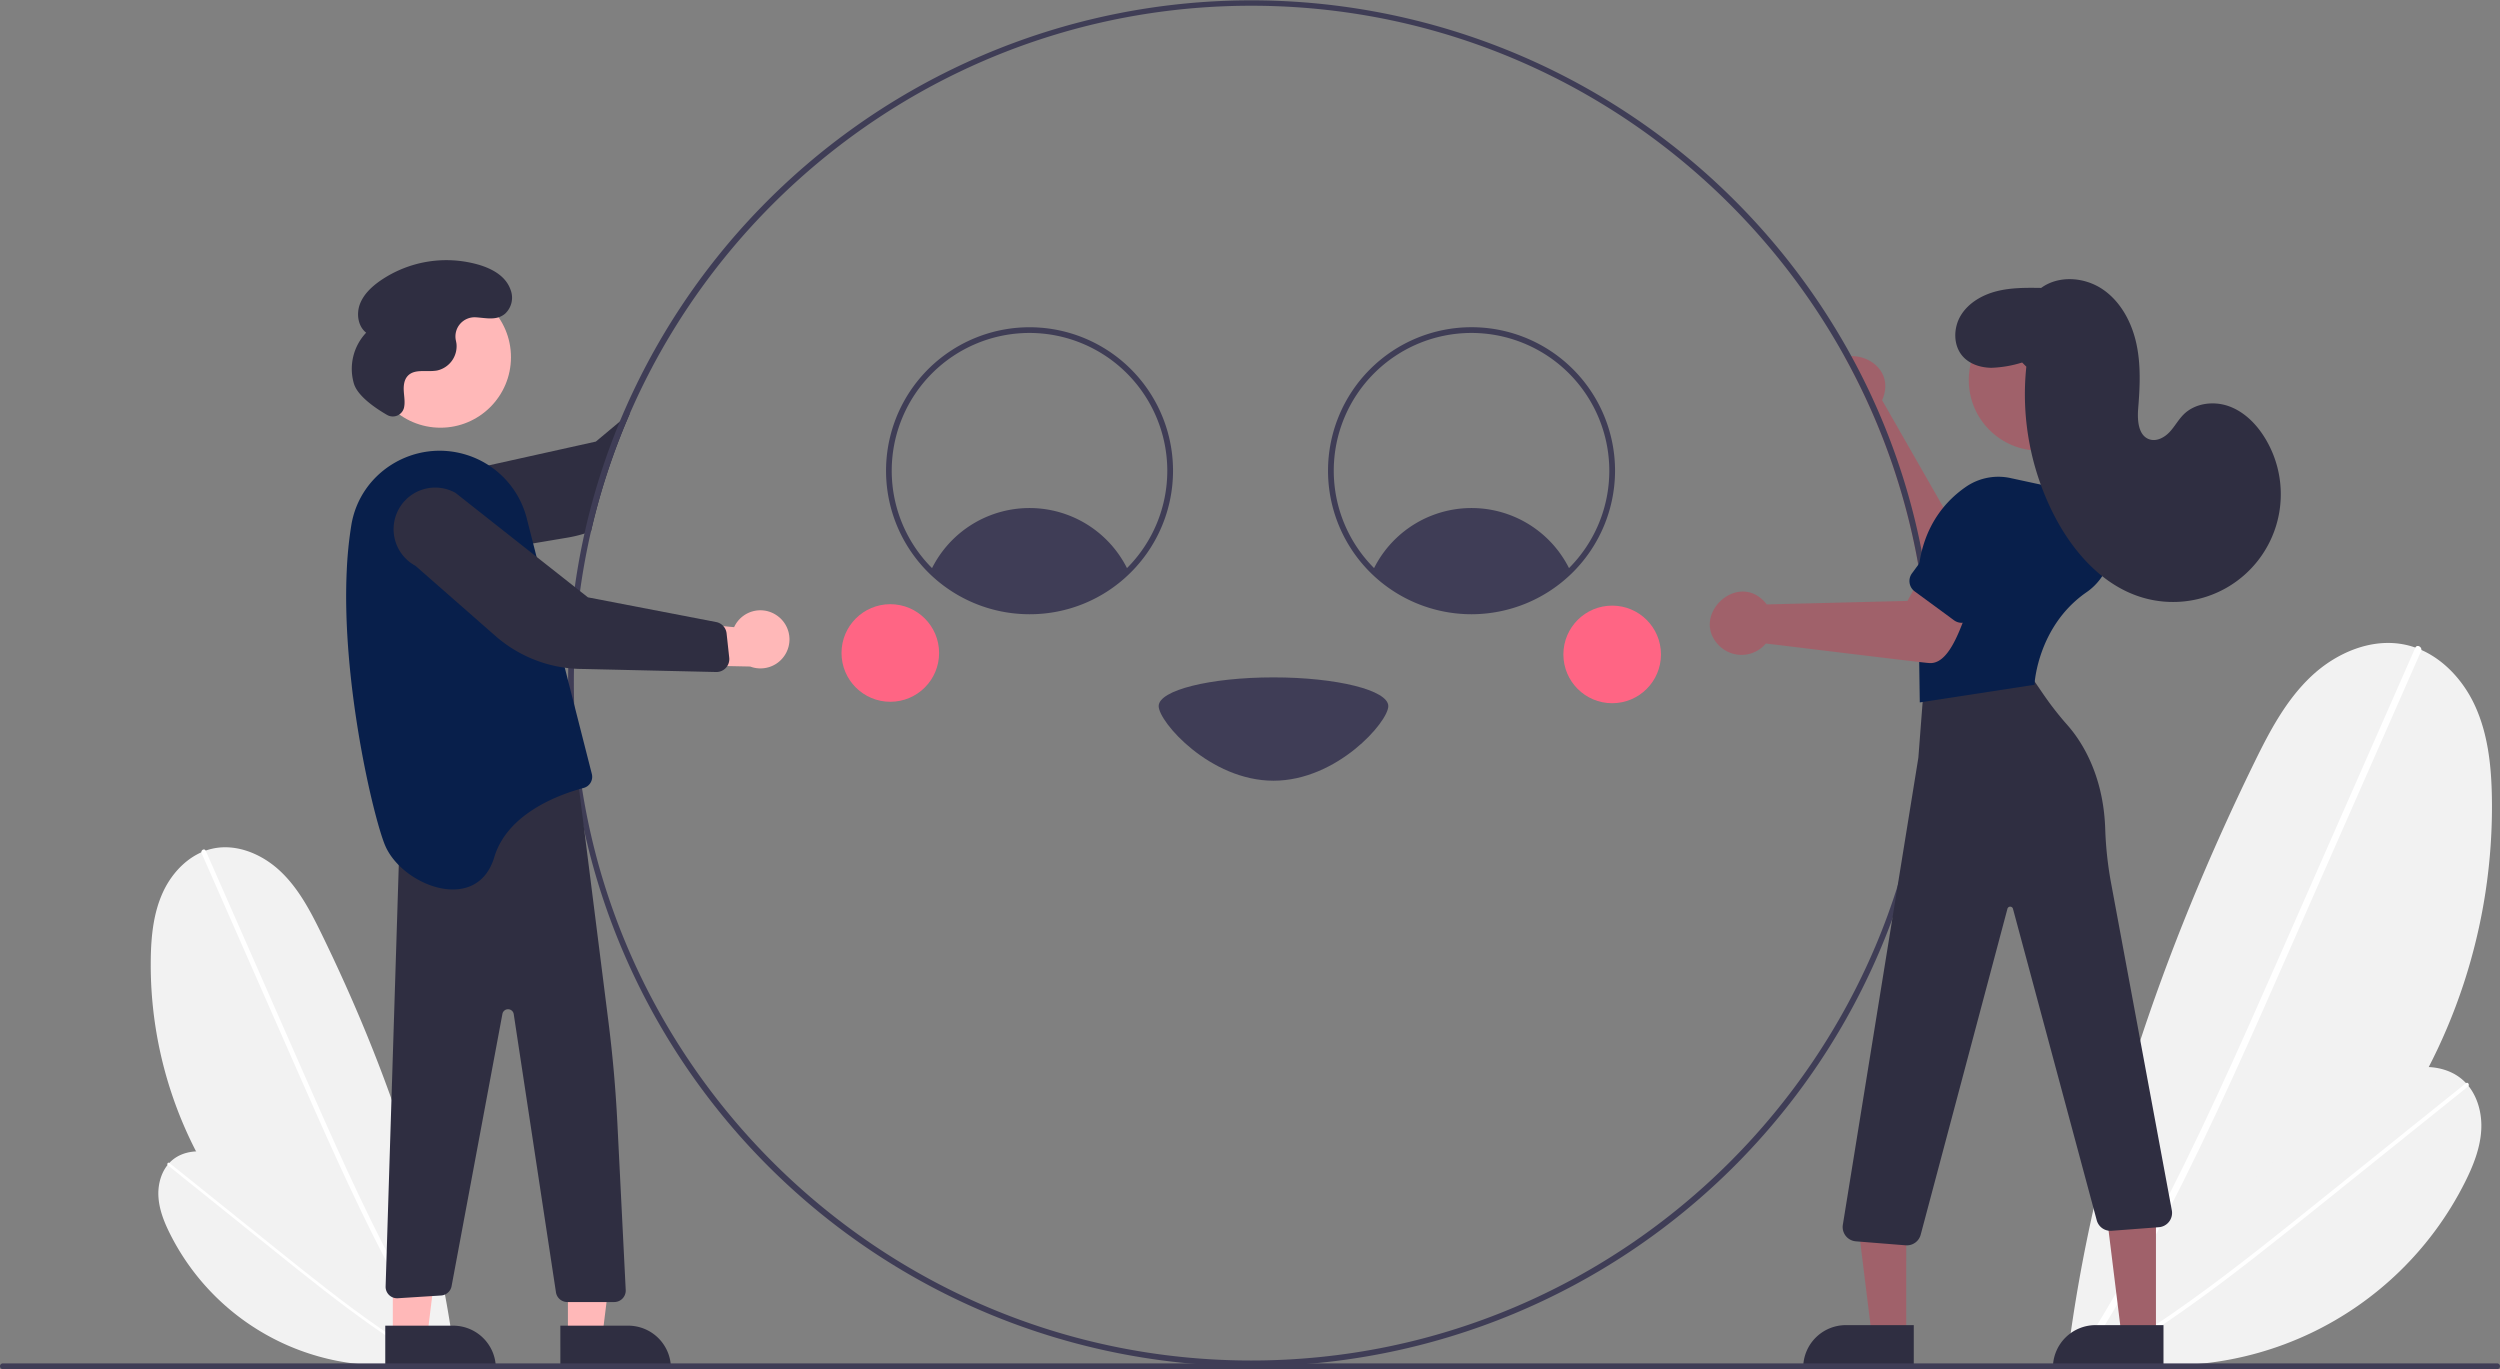 <svg xmlns="http://www.w3.org/2000/svg" data-name="Layer 1" width="871" height="477" viewBox="0 0 871 477" xmlns:xlink="http://www.w3.org/1999/xlink"><rect x="0" y="0" width="871" height="477" fill="#808080" stroke="none"/><path d="M323.085,684.82A141.781,141.781,0,0,1,217.032,545.426c.122-7.912.954-15.99,4.28-23.17s9.504-13.39,17.232-15.091c8.434-1.857,17.333,1.939,23.619,7.861s10.406,13.736,14.198,21.495c22.838,46.734,40.189,96.88,46.686,148.488Z" transform="translate(-164.5 -211.5)" fill="#f2f2f2"/><path d="M234.717,508.724l16.006,36.367,16.006,36.367c5.069,11.518,10.129,23.04,15.368,34.482,5.194,11.341,10.565,22.603,16.295,33.684,5.722,11.065,11.804,21.949,18.405,32.515q1.233,1.974,2.49,3.932c.58.904,2.03.065,1.446-.845-6.728-10.488-12.927-21.305-18.742-32.324-5.821-11.03-11.261-22.257-16.5-33.574-5.267-11.377-10.332-22.847-15.383-34.321q-7.975-18.117-15.948-36.235l-16.006-36.367-1.992-4.526c-.433-.984-1.876-.133-1.446.845Z" transform="translate(-164.5 -211.5)" fill="#fff"/><path d="M316.408,685.073A82.967,82.967,0,0,1,223.716,641.332c-2.073-4.141-3.822-8.559-4.033-13.185s1.319-9.518,4.872-12.487c3.877-3.241,9.523-3.673,14.385-2.295s9.111,4.322,13.174,7.327c24.473,18.098,47.02,39.449,64.325,64.489Z" transform="translate(-164.5 -211.5)" fill="#f2f2f2"/><path d="M222.99,617.502l18.128,14.56,18.128,14.56c5.741,4.611,11.479,9.228,17.288,13.753,5.758,4.486,11.587,8.883,17.554,13.089,5.958,4.2,12.054,8.209,18.333,11.913q1.173.692,2.354,1.369c.545.313,1.072-.514.523-.829-6.324-3.629-12.463-7.572-18.457-11.722-6-4.155-11.855-8.516-17.63-12.977-5.806-4.485-11.532-9.072-17.252-13.666q-9.032-7.253-18.062-14.507L225.768,618.485l-2.256-1.812c-.491-.394-1.01.438-.523.829Z" transform="translate(-164.5 -211.5)" fill="#fff"/><path d="M884.781,683.909A197.719,197.719,0,0,0,1032.676,489.519c-.17-11.034-1.33-22.299-5.968-32.312s-13.254-18.673-24.031-21.046c-11.761-2.589-24.172,2.704-32.937,10.963s-14.512,19.155-19.8,29.976c-31.848,65.172-56.046,135.103-65.105,207.073Z" transform="translate(-164.5 -211.5)" fill="#f2f2f2"/><path d="M1008.013,438.336l-22.321,50.715L963.371,539.767c-7.069,16.062-14.125,32.13-21.431,48.086-7.243,15.815-14.733,31.521-22.724,46.974-7.98,15.43-16.461,30.609-25.667,45.344q-1.72,2.752-3.473,5.483c-.809,1.261-2.831.091-2.016-1.179,9.382-14.625,18.028-29.711,26.136-45.077,8.117-15.382,15.704-31.039,23.01-46.821,7.345-15.866,14.408-31.861,21.453-47.862q11.122-25.265,22.24-50.531L1003.219,443.469l2.778-6.311c.604-1.372,2.617-.185,2.016,1.179Z" transform="translate(-164.5 -211.5)" fill="#fff"/><path d="M894.093,684.262a115.7,115.7,0,0,0,129.263-60.998c2.89-5.774,5.329-11.936,5.624-18.387s-1.84-13.273-6.795-17.414c-5.407-4.519-13.28-5.122-20.06-3.2S989.419,590.29,983.753,594.48c-34.129,25.239-65.571,55.013-89.704,89.933Z" transform="translate(-164.5 -211.5)" fill="#f2f2f2"/><path d="M1024.368,590.032l-25.28,20.305-25.28,20.305c-8.006,6.431-16.007,12.868-24.108,19.18-8.03,6.256-16.159,12.388-24.479,18.253-8.309,5.857-16.809,11.448-25.567,16.613q-1.636.965-3.283,1.909c-.76.436-1.495-.717-.729-1.156,8.819-5.06,17.381-10.559,25.738-16.347,8.367-5.795,16.532-11.875,24.586-18.097,8.097-6.254,16.082-12.652,24.059-19.058q12.595-10.114,25.188-20.231l25.28-20.305,3.146-2.527c.684-.549,1.409.61.729,1.156Z" transform="translate(-164.5 -211.5)" fill="#fff"/><path d="M380.433,358.37v.01l-8.34,6.97-57.35,12.74A14.497,14.497,0,1,0,325.613,404.97l36.53-6.15a44.821,44.821,0,0,0,5.98-1.42c.77-.23,1.53-.49,2.28-.76a233.32,233.32,0,0,1,13.62-41.26Z" transform="translate(-164.5 -211.5)" fill="#2f2e41"/><path d="M856.773,393.57l-7.95-.05-4.25-.02-24.35-42.57a11.93,11.93,0,0,0,.53-1.37c2.71-8.36-4.44-14.11-11.25-13.99a9.838,9.838,0,0,0-2.3.27A234.216,234.216,0,0,1,833.773,414a13.584,13.584,0,0,0,2.11.42,45.065,45.065,0,0,0,11.14-.38c4.96-.63,9.65-1.52,12.15-1.33Z" transform="translate(-164.5 -211.5)" fill="#a0616a"/><path d="M882.983,394.38l-29.22-4.06a4.505,4.505,0,0,0-4.94,3.2,4.585,4.585,0,0,0-.14.64l-2.34,16.83a4.527,4.527,0,0,0,3.83,5.08l29.22,4.06a13,13,0,1,0,3.59-25.75Z" transform="translate(-164.5 -211.5)" fill="#081f4b"/><path d="M835.883,414.42a235.262,235.262,0,0,0-26.38-78.85,238.286,238.286,0,0,0-429.07,22.8v.01A234.621,234.621,0,0,0,368.123,397.4a239.915,239.915,0,0,0-5.69,52.1,238,238,0,0,0,476,0A241.448,241.448,0,0,0,835.883,414.42ZM600.433,685.5c-130.13,0-236-105.87-236-236a234.593,234.593,0,0,1,19.59-94.12C420.443,271.95,503.743,213.5,600.433,213.5c88.95,0,166.56,49.47,206.77,122.34A234.216,234.216,0,0,1,833.773,414a237.519,237.519,0,0,1,2.66,35.5C836.433,579.63,730.563,685.5,600.433,685.5Z" transform="translate(-164.5 -211.5)" fill="#3f3d56"/><path d="M523.183,425.5a49.992,49.992,0,1,1,35.123-14.409A49.718,49.718,0,0,1,523.183,425.5Zm0-98a48.003,48.003,0,1,0,48,48A48.054,48.054,0,0,0,523.183,327.5Z" transform="translate(-164.5 -211.5)" fill="#3f3d56"/><path d="M677.183,425.5a50,50,0,1,1,50-50A50.056,50.056,0,0,1,677.183,425.5Zm0-98a48,48,0,1,0,48,48A48.054,48.054,0,0,0,677.183,327.5Z" transform="translate(-164.5 -211.5)" fill="#3f3d56"/><path d="M557.603,410.38a49.012,49.012,0,0,1-68.84,0,38.013,38.013,0,0,1,68.84,0Z" transform="translate(-164.5 -211.5)" fill="#3f3d56"/><path d="M711.603,410.38a49.012,49.012,0,0,1-68.84,0,38.013,38.013,0,0,1,68.84,0Z" transform="translate(-164.5 -211.5)" fill="#3f3d56"/><path d="M568.183,457.5c0-5.523,17.909-10,40-10s40,4.477,40,10-17.909,26-40,26S568.183,463.023,568.183,457.5Z" transform="translate(-164.5 -211.5)" fill="#3f3d56"/><circle cx="310.183" cy="227.5" r="17" fill="#ff6584"/><circle cx="561.683" cy="228" r="17" fill="#ff6584"/><polygon points="197.859 463.363 210.119 463.362 215.951 416.074 197.857 416.075 197.859 463.363" fill="#ffb8b8"/><path d="M359.732,673.359h38.531a0,0,0,0,1,0,0V688.246a0,0,0,0,1,0,0H374.619A14.887,14.887,0,0,1,359.732,673.359v0A0,0,0,0,1,359.732,673.359Z" transform="translate(593.526 1150.088) rotate(179.997)" fill="#2f2e41"/><polygon points="136.859 463.363 149.119 463.362 154.951 416.074 136.857 416.075 136.859 463.363" fill="#ffb8b8"/><path d="M298.732,673.359h38.531a0,0,0,0,1,0,0V688.246a0,0,0,0,1,0,0H313.619A14.887,14.887,0,0,1,298.732,673.359v0A0,0,0,0,1,298.732,673.359Z" transform="translate(471.526 1150.091) rotate(179.997)" fill="#2f2e41"/><path d="M365.71,482.131l10.777,85.386q2.222,17.608,3.11,35.346L382.5,660.931a4,4,0,0,1-3.995,4.2H362.149a4,4,0,0,1-3.955-3.4l-14.71-96.914a2,2,0,0,0-3.943-.067l-17.722,94.917a4,4,0,0,1-3.626,3.184l-15.054.955a4,4,0,0,1-4.29-4.114l4.861-155.562Z" transform="translate(-164.5 -211.5)" fill="#2f2e41"/><circle cx="153.462" cy="124.45" r="24.561" fill="#ffb8b8"/><path d="M298.71,506.131c6,14,32,24,38,4,4.64-15.46,23.02-21.96,31.13-24.11a4.016,4.016,0,0,0,2.86-4.86l-22.67-89.05a31.272,31.272,0,0,0-21.06-22.16c-18.02-5.58-37.02,5.91-40.07,24.52a137.157,137.157,0,0,0-1.59,15.76C283.43,449.521,294.76,496.911,298.71,506.131Z" transform="translate(-164.5 -211.5)" fill="#081f4b"/><path d="M435.131,425.907a10.056,10.056,0,0,0-14.864,4.1l-35.577-3.354,8.723,16.394,32.447.672A10.11,10.11,0,0,0,435.131,425.907Z" transform="translate(-164.5 -211.5)" fill="#ffb8b8"/><path d="M417.439,444.139a4.505,4.505,0,0,1-3.352,1.493l-46.44-1.061a46.373,46.373,0,0,1-30.547-11.513L309.255,408.636a14.497,14.497,0,1,1,13.956-25.413l46.118,36.391,44.903,8.653a4.515,4.515,0,0,1,3.411,3.886l.922,8.491a4.506,4.506,0,0,1-.52,2.635A4.455,4.455,0,0,1,417.439,444.139Z" transform="translate(-164.5 -211.5)" fill="#2f2e41"/><path d="M299.319,356.039a4.007,4.007,0,0,0,5.903-2.368l.014-.056c.446-1.864.076-3.811-.052-5.723s.059-4.013,1.362-5.419c2.428-2.621,6.748-1.232,10.258-1.894a8.664,8.664,0,0,0,6.74-9.253c-.05-.398-.128-.795-.216-1.193a6.673,6.673,0,0,1,6.927-8.081c3.548.203,7.378,1.278,10.314-1.35a7.608,7.608,0,0,0,1.827-8.201c-1.676-4.838-6.414-7.371-11.102-8.764a40.62,40.62,0,0,0-34.43,5.65c-2.961,2.087-5.727,4.71-6.989,8.106s-.653,7.68,2.193,9.922a18.332,18.332,0,0,0-4.246,17.806C289.226,349.749,295.935,354.092,299.319,356.039Z" transform="translate(-164.5 -211.5)" fill="#2f2e41"/><polygon points="664.132 463.174 651.873 463.174 646.04 415.886 664.135 415.887 664.132 463.174" fill="#a0616a"/><path d="M643.116,461.671h23.644a0,0,0,0,1,0,0v14.887a0,0,0,0,1,0,0H628.229a0,0,0,0,1,0,0v0A14.887,14.887,0,0,1,643.116,461.671Z" fill="#2f2e41"/><polygon points="751.132 463.174 738.873 463.174 733.04 415.886 751.135 415.887 751.132 463.174" fill="#a0616a"/><path d="M730.116,461.671h23.644a0,0,0,0,1,0,0v14.887a0,0,0,0,1,0,0H715.229a0,0,0,0,1,0,0v0A14.887,14.887,0,0,1,730.116,461.671Z" fill="#2f2e41"/><path d="M828.839,645.386c-.133,0-.266-.006-.401-.017l-17.352-1.389a5,5,0,0,1-4.538-5.782l26.308-162.72,1.762-22.951a4.972,4.972,0,0,1,3.916-4.501L864.997,442.239a4.968,4.968,0,0,1,5.195,2.061l6.452,9.431a110.399,110.399,0,0,0,8.245,10.509c4.578,5.214,12.362,16.79,13.06,35.735a126.608,126.608,0,0,0,1.934,18.554L921.186,633.289a4.998,4.998,0,0,1-4.439,5.765l-16.448,1.246a4.979,4.979,0,0,1-5.302-3.68L865.82,528.119a1.0 1,0,0,0-1.932.003L833.669,641.673A5.005,5.005,0,0,1,828.839,645.386Z" transform="translate(-164.5 -211.5)" fill="#2f2e41"/><circle cx="710.482" cy="132.435" r="24.561" fill="#a0616a"/><path d="M833.353,456.22l-.508-35.074c-1.871-22.433,8.064-34.211,16.728-40.136a19.919,19.919,0,0,1,15.403-2.948l19.33,4.179a20.372,20.372,0,0,1,13.055,9.297,19.021,19.021,0,0,1,2.172,15.008,20.597,20.597,0,0,1-8.4,11.502c-16.609,11.725-17.779,31.419-17.789,31.617l-.02.407Z" transform="translate(-164.5 -211.5)" fill="#081f4b"/><path d="M779.706,435.712a11.036,11.036,0,0,1-16.497.477c-9.686-10.159,6.148-25.413,15.871-15.232h0a10.678,10.678,0,0,1,.952,1.12l49.028-1.219,5.852-10.703,17.985,6.983c-3.453,5.355-7.417,26.37-16.448,25.347C835.266,442.518,780.917,435.799,779.706,435.712Z" transform="translate(-164.5 -211.5)" fill="#a0616a"/><path d="M845.293,427.614,831.588,417.556a4.505,4.505,0,0,1-.965-6.29l17.454-23.783a13,13,0,1,1,20.961,15.383L851.584,426.649A4.505,4.505,0,0,1,845.293,427.614Z" transform="translate(-164.5 -211.5)" fill="#081f4b"/><path d="M869.012,337.796a40.094,40.094,0,0,1-10.717,1.845c-3.637-.041-7.416-1.197-9.872-3.879-3.488-3.81-3.442-10.017-.743-14.421s7.546-7.147,12.556-8.404,10.244-1.197,15.409-1.127c6.134-4.472,15.077-3.792,21.371.452s10.14,11.436,11.773,18.849,1.276,15.109.657,22.675c-.339,4.146.008,9.528,3.969,10.799,2.499.802,5.201-.669,6.992-2.588s3.042-4.303,4.915-6.143c3.99-3.921,10.392-4.716,15.663-2.843s9.476,6.045,12.44,10.789a37.538,37.538,0,0,1-42.628,55.845c-13.524-4.061-23.734-15.475-30.305-27.973A92.386,92.386,0,0,1,870.474,339.25Z" transform="translate(-164.5 -211.5)" fill="#2f2e41"/><path d="M1034.5,688.5h-869a1,1,0,0,1,0-2h869a1,1,0,0,1,0,2Z" transform="translate(-164.5 -211.5)" fill="#3f3d56"/></svg>